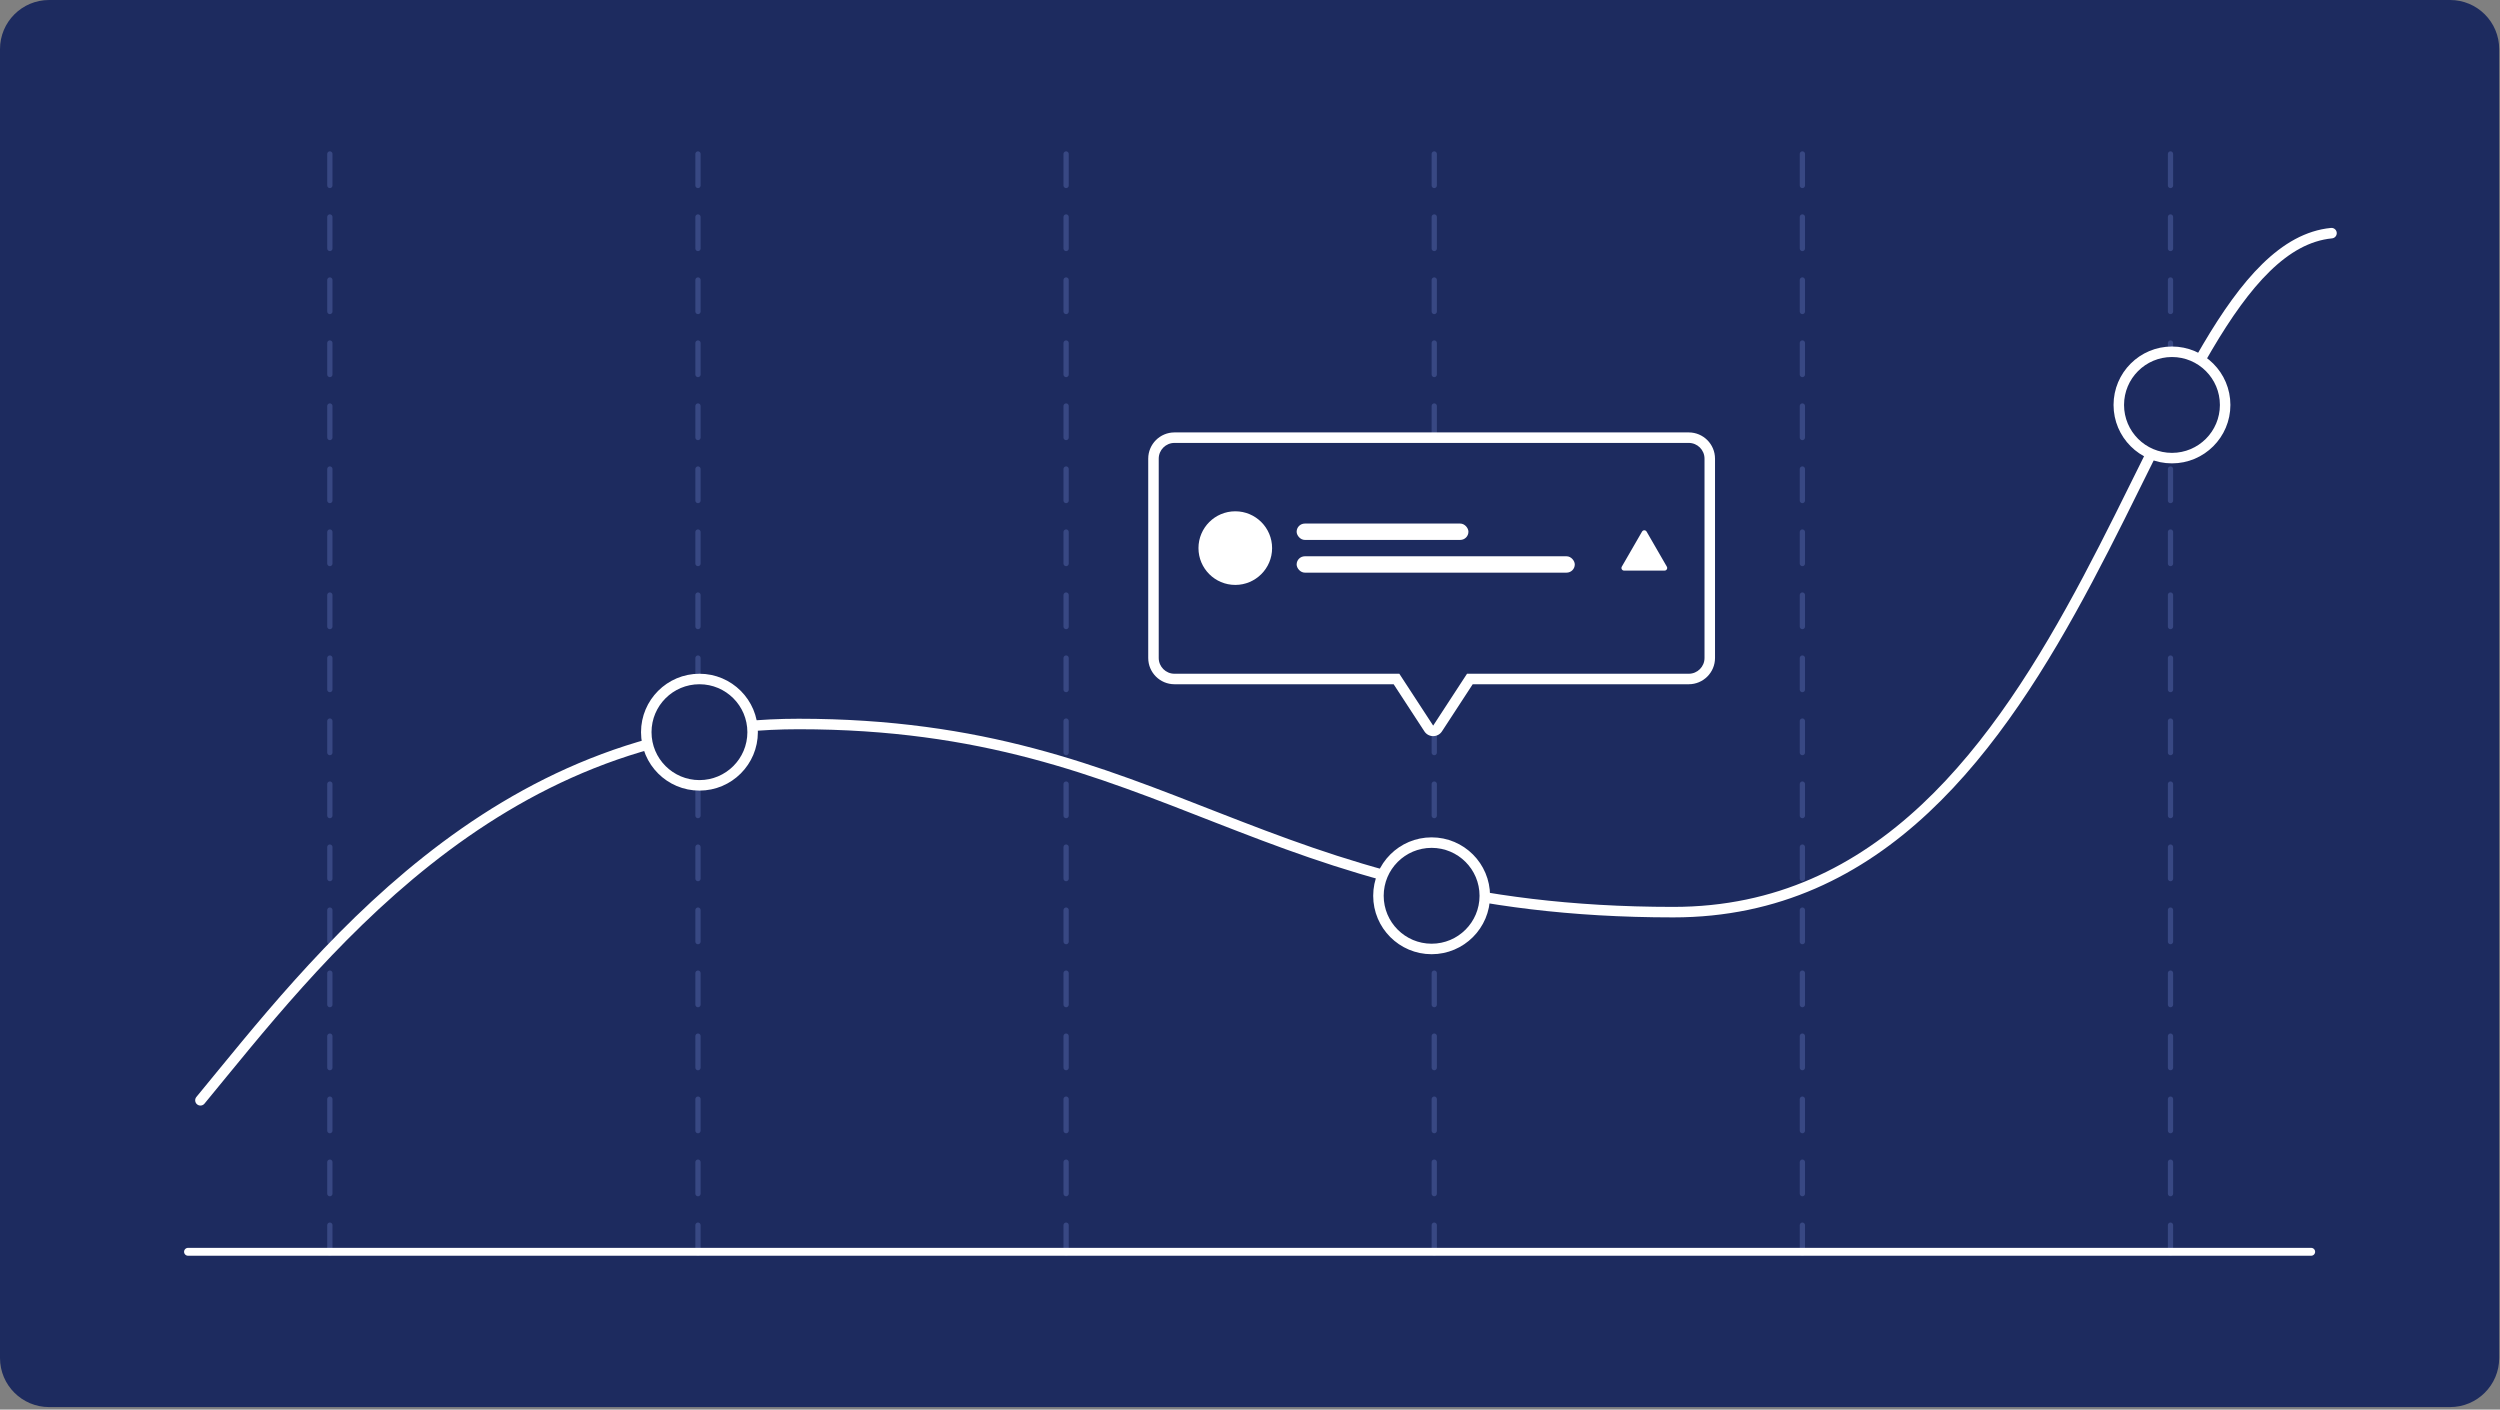 <svg width="1222" height="689" viewBox="0 0 1222 689" fill="none" xmlns="http://www.w3.org/2000/svg">
<rect x="0" y="0" width="1222" height="689" fill="#808080" stroke="none"/>
<path d="M0 24C0 10.745 10.745 0 24 0H1197.61C1210.86 0 1221.61 10.745 1221.61 24V663.78C1221.61 677.035 1210.86 687.78 1197.61 687.78H24C10.745 687.78 0 677.035 0 663.78V24Z" fill="#1D2B5F"/>
<line x1="161.232" y1="75.26" x2="161.232" y2="612.521" stroke="#384883" stroke-width="2.566" stroke-linecap="round" stroke-dasharray="15.4 15.4"/>
<line x1="341.175" y1="75.26" x2="341.175" y2="612.521" stroke="#384883" stroke-width="2.566" stroke-linecap="round" stroke-dasharray="15.4 15.4"/>
<line x1="521.117" y1="75.26" x2="521.117" y2="612.521" stroke="#384883" stroke-width="2.566" stroke-linecap="round" stroke-dasharray="15.4 15.4"/>
<line x1="701.06" y1="75.26" x2="701.06" y2="612.521" stroke="#384883" stroke-width="2.566" stroke-linecap="round" stroke-dasharray="15.4 15.4"/>
<line x1="881.002" y1="75.26" x2="881.002" y2="612.521" stroke="#384883" stroke-width="2.566" stroke-linecap="round" stroke-dasharray="15.4 15.4"/>
<line x1="1060.94" y1="75.26" x2="1060.94" y2="612.521" stroke="#384883" stroke-width="2.566" stroke-linecap="round" stroke-dasharray="15.4 15.4"/>
<path d="M97.969 537.828C153.51 470.516 240.781 353.887 390.348 353.887C570.596 353.887 614.611 445.857 817.914 445.857C1021.22 445.857 1047.42 122.961 1139.64 113.963" stroke="white" stroke-width="5.133" stroke-linecap="round"/>
<circle cx="341.891" cy="357.886" r="25.992" fill="#1D2B5F" stroke="white" stroke-width="5.133" stroke-linecap="round"/>
<circle cx="699.776" cy="437.86" r="25.992" fill="#1D2B5F" stroke="white" stroke-width="5.133" stroke-linecap="round"/>
<circle cx="1061.66" cy="197.937" r="25.992" fill="#1D2B5F" stroke="white" stroke-width="5.133" stroke-linecap="round"/>
<line x1="91.896" y1="611.879" x2="1129.71" y2="611.879" stroke="white" stroke-width="3.849" stroke-linecap="round"/>
<path fill-rule="evenodd" clip-rule="evenodd" d="M574.085 213.932C568.416 213.932 563.82 218.527 563.82 224.197V321.629C563.82 327.298 568.416 331.894 574.085 331.894H682.603L698.387 356.09C699.4 357.642 701.673 357.642 702.686 356.09L718.47 331.894H825.468C831.137 331.894 835.733 327.298 835.733 321.629V224.197C835.733 218.528 831.137 213.932 825.468 213.932H574.085Z" fill="#1D2B5F"/>
<path d="M682.603 331.894L684.752 330.492L683.993 329.328H682.603V331.894ZM698.387 356.09L696.238 357.492L696.238 357.492L698.387 356.09ZM702.686 356.09L704.835 357.492L704.835 357.492L702.686 356.09ZM718.47 331.894V329.328H717.08L716.32 330.492L718.47 331.894ZM566.386 224.197C566.386 219.945 569.833 216.498 574.085 216.498V211.365C566.998 211.365 561.254 217.11 561.254 224.197H566.386ZM566.386 321.629V224.197H561.254V321.629H566.386ZM574.085 329.328C569.833 329.328 566.386 325.881 566.386 321.629H561.254C561.254 328.715 566.998 334.46 574.085 334.46V329.328ZM682.603 329.328H574.085V334.46H682.603V329.328ZM680.454 333.296L696.238 357.492L700.536 354.688L684.752 330.492L680.454 333.296ZM696.238 357.492C698.263 360.597 702.81 360.597 704.835 357.492L700.536 354.688H700.536L696.238 357.492ZM704.835 357.492L720.619 333.296L716.32 330.492L700.536 354.688L704.835 357.492ZM825.468 329.328H718.47V334.46H825.468V329.328ZM833.167 321.629C833.167 325.881 829.72 329.328 825.468 329.328V334.46C832.554 334.46 838.299 328.715 838.299 321.629H833.167ZM833.167 224.197V321.629H838.299V224.197H833.167ZM825.468 216.498C829.72 216.498 833.167 219.945 833.167 224.197H838.299C838.299 217.11 832.554 211.365 825.468 211.365V216.498ZM574.085 216.498H825.468V211.365H574.085V216.498Z" fill="white"/>
<circle cx="603.808" cy="267.915" r="17.994" fill="white"/>
<rect x="633.798" y="255.918" width="83.973" height="7.997" rx="3.999" fill="white"/>
<rect x="633.798" y="271.913" width="135.957" height="7.997" rx="3.999" fill="white"/>
<path d="M802.632 259.842C803.126 258.987 804.361 258.987 804.855 259.842L814.753 276.986C815.247 277.841 814.629 278.911 813.642 278.911H793.846C792.858 278.911 792.24 277.841 792.734 276.986L802.632 259.842Z" fill="white"/>
</svg>
